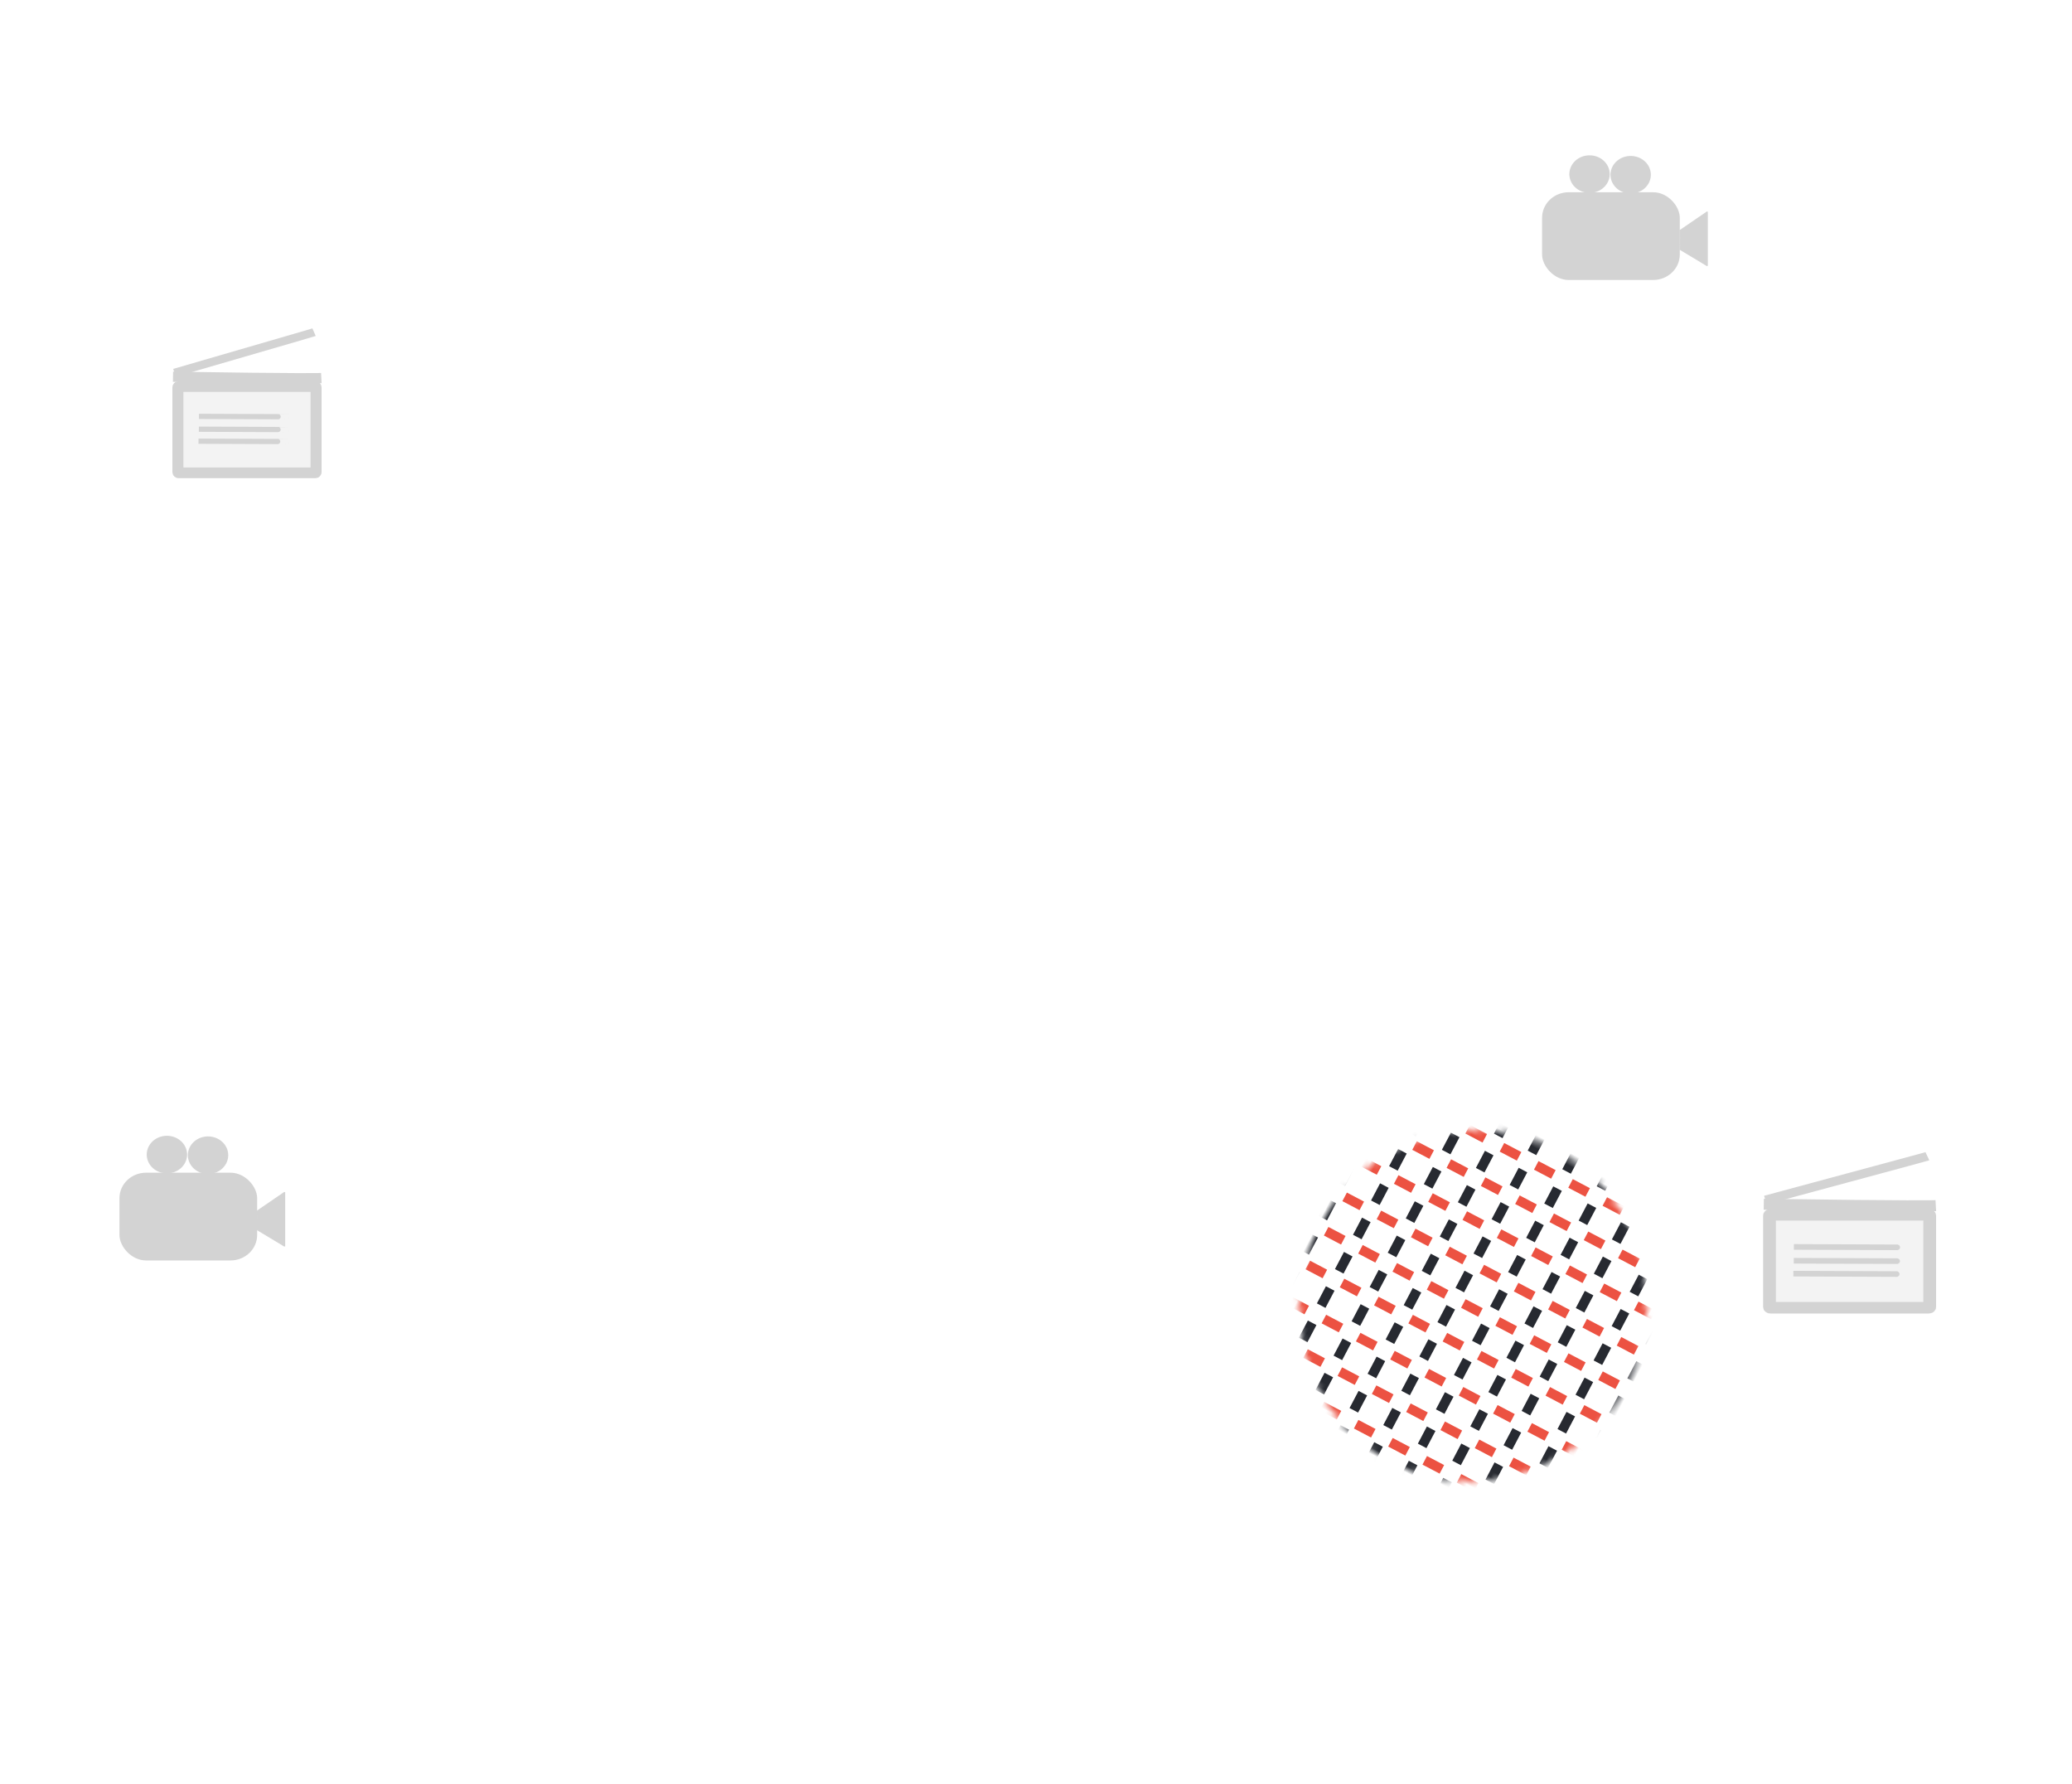 <?xml version="1.0" encoding="UTF-8" standalone="no"?>
<!-- Created with Inkscape (http://www.inkscape.org/) -->

<svg
   width="352mm"
   height="303mm"
   viewBox="0 0 352 303"
   version="1.1"
   id="svg8471"
   inkscape:version="1.2.2 (b0a8486541, 2022-12-01)"
   sodipodi:docname="main-page-bg.svg"
   xmlns:inkscape="http://www.inkscape.org/namespaces/inkscape"
   xmlns:sodipodi="http://sodipodi.sourceforge.net/DTD/sodipodi-0.dtd"
   xmlns:xlink="http://www.w3.org/1999/xlink"
   xmlns="http://www.w3.org/2000/svg"
   xmlns:svg="http://www.w3.org/2000/svg">
  <sodipodi:namedview
     id="namedview8473"
     pagecolor="#f7f7f7"
     bordercolor="#000000"
     borderopacity="0.25"
     inkscape:showpageshadow="true"
     inkscape:pageopacity="0"
     inkscape:pagecheckerboard="false"
     inkscape:deskcolor="#d1d1d1"
     inkscape:document-units="mm"
     showgrid="true"
     showborder="false"
     borderlayer="true"
     inkscape:zoom="0.64632685"
     inkscape:cx="518.31361"
     inkscape:cy="620.42912"
     inkscape:window-width="1920"
     inkscape:window-height="1007"
     inkscape:window-x="0"
     inkscape:window-y="0"
     inkscape:window-maximized="1"
     inkscape:current-layer="layer1" />
  <defs
     id="defs8468">
    <pattern
       inkscape:collect="always"
       xlink:href="#Checkerboardwhite"
       id="pattern2939"
       patternTransform="matrix(5.969,7.5944578e-8,-1.7388119e-8,6.035,142.998,-179.746)" />
    <pattern
       inkscape:collect="always"
       patternUnits="userSpaceOnUse"
       width="2"
       height="2"
       patternTransform="translate(0,0) scale(10,10)"
       id="Checkerboardwhite"
       inkscape:stockid="Checkerboard white">
      <rect
         style="fill:white;stroke:none"
         x="0"
         y="0"
         width="1"
         height="1"
         id="rect2036" />
      <rect
         style="fill:white;stroke:none"
         x="1"
         y="1"
         width="1"
         height="1"
         id="rect2038" />
    </pattern>
    <mask
       maskUnits="userSpaceOnUse"
       id="mask24985">
      <path
         style="display:inline;fill:#fffcfb;stroke:#000000;stroke-width:0.429;paint-order:fill markers stroke"
         d="M 78.096,122.327 A 23.259,23.663 0 0 1 58.211,148.974 23.259,23.663 0 0 1 32.01,128.756 23.259,23.663 0 0 1 51.871,102.091 23.259,23.663 0 0 1 78.091,122.284"
         id="path24987" />
    </mask>
    <mask
       maskUnits="userSpaceOnUse"
       id="mask43804">
      <path
         style="fill:#f3f3f3;fill-opacity:1;stroke:#d3d3d3;stroke-width:1.197;stroke-linejoin:bevel;stroke-dasharray:none;stroke-dashoffset:0;stroke-opacity:1;paint-order:fill markers stroke"
         id="path43806"
         sodipodi:type="arc"
         sodipodi:cx="235.92337"
         sodipodi:cy="43.210247"
         sodipodi:rx="11.692711"
         sodipodi:ry="14.573178"
         sodipodi:start="6.1473797"
         sodipodi:end="6.1455529"
         sodipodi:open="true"
         sodipodi:arc-type="arc"
         d="m 247.508,41.237 a 11.693,14.573 0 0 1 -9.997,16.411 11.693,14.573 0 0 1 -13.172,-12.452 11.693,14.573 0 0 1 9.985,-16.423 11.693,14.573 0 0 1 13.181,12.437" />
    </mask>
    <mask
       maskUnits="userSpaceOnUse"
       id="mask43804-8">
      <path
         style="fill:#f3f3f3;fill-opacity:1;stroke:#d3d3d3;stroke-width:1.197;stroke-linejoin:bevel;stroke-dasharray:none;stroke-dashoffset:0;stroke-opacity:1;paint-order:fill markers stroke"
         id="path43806-8"
         sodipodi:type="arc"
         sodipodi:cx="235.92337"
         sodipodi:cy="43.210247"
         sodipodi:rx="11.692711"
         sodipodi:ry="14.573178"
         sodipodi:start="6.1473797"
         sodipodi:end="6.1455529"
         sodipodi:open="true"
         sodipodi:arc-type="arc"
         d="m 247.508,41.237 a 11.693,14.573 0 0 1 -9.997,16.411 11.693,14.573 0 0 1 -13.172,-12.452 11.693,14.573 0 0 1 9.985,-16.423 11.693,14.573 0 0 1 13.181,12.437" />
    </mask>
    <mask
       maskUnits="userSpaceOnUse"
       id="mask3819">
      <path
         style="fill:#ffffff;stroke:#ec5242;stroke-width:0;stroke-dasharray:none;stroke-dashoffset:0;stroke-opacity:1"
         id="path3821"
         sodipodi:type="arc"
         sodipodi:cx="221.10599"
         sodipodi:cy="43.874062"
         sodipodi:rx="29.371313"
         sodipodi:ry="29.964098"
         sodipodi:start="6.1362509"
         sodipodi:end="6.1298623"
         sodipodi:open="true"
         sodipodi:arc-type="arc"
         d="M 250.161,39.487 A 29.371,29.964 0 0 1 225.453,73.508 29.371,29.964 0 0 1 192.065,48.356 29.371,29.964 0 0 1 216.667,14.254 29.371,29.964 0 0 1 250.133,39.298" />
    </mask>
  </defs>
  <g
     inkscape:label="Layer 1"
     inkscape:groupmode="layer"
     id="layer1"
     style="display:inline">
    <g
       id="g41847"
       transform="matrix(0.667,0,0,0.639,-33.887,172.645)">
      <rect
         style="fill:#d3d3d3;fill-opacity:1;stroke:#d3d3d3;stroke-width:0.539;stroke-linejoin:bevel;stroke-dasharray:none;stroke-dashoffset:0;stroke-opacity:1;paint-order:fill markers stroke"
         id="rect40151"
         width="34.534"
         height="22.784"
         x="81.5"
         y="41.79"
         ry="6.504" />
      <path
         style="fill:#d3d3d3;fill-opacity:1;stroke:#d3d3d3;stroke-width:0.539;stroke-linejoin:bevel;stroke-dasharray:none;stroke-dashoffset:0;stroke-opacity:1;paint-order:fill markers stroke"
         id="path40205"
         sodipodi:type="arc"
         sodipodi:cx="93.318146"
         sodipodi:cy="36.702034"
         sodipodi:rx="4.8709459"
         sodipodi:ry="4.7215228"
         sodipodi:start="6.1473797"
         sodipodi:end="6.1455529"
         sodipodi:open="true"
         sodipodi:arc-type="arc"
         d="m 98.144,36.063 a 4.871,4.722 0 0 1 -4.164,5.317 4.871,4.722 0 0 1 -5.487,-4.034 4.871,4.722 0 0 1 4.159,-5.321 4.871,4.722 0 0 1 5.491,4.029" />
      <path
         style="display:inline;fill:#d3d3d3;fill-opacity:1;stroke:#d3d3d3;stroke-width:0.539;stroke-linejoin:bevel;stroke-dasharray:none;stroke-dashoffset:0;stroke-opacity:1;paint-order:fill markers stroke"
         id="path40205-7"
         sodipodi:type="arc"
         sodipodi:cx="103.79359"
         sodipodi:cy="36.868"
         sodipodi:rx="4.8709459"
         sodipodi:ry="4.7215228"
         sodipodi:start="6.1473797"
         sodipodi:end="6.1455529"
         sodipodi:open="true"
         sodipodi:arc-type="arc"
         d="m 108.62,36.229 a 4.871,4.722 0 0 1 -4.164,5.317 4.871,4.722 0 0 1 -5.487,-4.034 4.871,4.722 0 0 1 4.159,-5.321 4.871,4.722 0 0 1 5.491,4.029" />
      <path
         id="rect40239"
         style="fill:#d3d3d3;stroke:#d3d3d3;stroke-width:0.278;stroke-linejoin:bevel;paint-order:fill markers stroke"
         d="m 116.392,51.667 6.916,-4.937 v 14.322 l -6.928,-4.347 z"
         sodipodi:nodetypes="ccccc" />
    </g>
    <g
       id="g43172"
       transform="matrix(0.72,0,0,0.7,-22.795,6.163)">
      <rect
         style="fill:#f3f3f3;fill-opacity:1;stroke:#d3d3d3;stroke-width:2.597;stroke-linejoin:bevel;stroke-dasharray:none;stroke-dashoffset:0;stroke-opacity:1;paint-order:fill markers stroke"
         id="rect42575"
         width="32.599"
         height="20.929"
         x="73.639"
         y="84.99"
         ry="0.151" />
      <path
         style="fill:#f3f3f3;fill-opacity:1;stroke:#d3d3d3;stroke-width:1.992;stroke-linejoin:bevel;stroke-dasharray:none;stroke-dashoffset:0;stroke-opacity:1;paint-order:fill markers stroke"
         d="M 72.818,81.658 C 105.405,71.947 105.764,71.795 105.764,71.795"
         id="path43017" />
      <path
         style="display:inline;fill:#f3f3f3;fill-opacity:1;stroke:#d3d3d3;stroke-width:2.471;stroke-linejoin:bevel;stroke-dasharray:none;stroke-dashoffset:0;stroke-opacity:1;paint-order:fill markers stroke"
         d="m 72.479,82.609 c 31.134,0.506 35,0.317 35,0.317"
         id="path43017-6"
         sodipodi:nodetypes="cc" />
      <path
         style="fill:#f3f3f3;fill-opacity:1;stroke:#d3d3d3;stroke-width:1.266;stroke-linejoin:bevel;stroke-dasharray:none;stroke-dashoffset:0;stroke-opacity:1;paint-order:fill markers stroke"
         d="m 78.601,92.222 c 21.373,0.091 21.295,0.091 21.295,0.091"
         id="path43059" />
      <path
         style="display:inline;fill:#f3f3f3;fill-opacity:1;stroke:#d3d3d3;stroke-width:1.266;stroke-linejoin:bevel;stroke-dasharray:none;stroke-dashoffset:0;stroke-opacity:1;paint-order:fill markers stroke"
         d="m 78.582,95.335 c 21.373,0.091 21.295,0.091 21.295,0.091"
         id="path43059-7" />
      <path
         style="display:inline;fill:#f3f3f3;fill-opacity:1;stroke:#d3d3d3;stroke-width:1.266;stroke-linejoin:bevel;stroke-dasharray:none;stroke-dashoffset:0;stroke-opacity:1;paint-order:fill markers stroke"
         d="m 78.494,98.241 c 21.373,0.091 21.295,0.091 21.295,0.091"
         id="path43059-3" />
    </g>
    <g
       id="g43172-6"
       style="display:inline"
       transform="matrix(0.835,0,0,0.754,364.83,132.581)">
      <g
         id="g1464"
         transform="translate(-150.552,12.82)">
        <rect
           style="fill:#f3f3f3;fill-opacity:1;stroke:#d3d3d3;stroke-width:2.597;stroke-linejoin:bevel;stroke-dasharray:none;stroke-dashoffset:0;stroke-opacity:1;paint-order:fill markers stroke"
           id="rect42575-5"
           width="32.599"
           height="20.929"
           x="73.639"
           y="84.99"
           ry="0.151" />
        <path
           style="fill:#f3f3f3;fill-opacity:1;stroke:#d3d3d3;stroke-width:1.992;stroke-linejoin:bevel;stroke-dasharray:none;stroke-dashoffset:0;stroke-opacity:1;paint-order:fill markers stroke"
           d="M 72.818,81.658 C 105.405,71.947 105.764,71.795 105.764,71.795"
           id="path43017-63" />
        <path
           style="display:inline;fill:#f3f3f3;fill-opacity:1;stroke:#d3d3d3;stroke-width:2.471;stroke-linejoin:bevel;stroke-dasharray:none;stroke-dashoffset:0;stroke-opacity:1;paint-order:fill markers stroke"
           d="m 72.479,82.609 c 31.134,0.506 35,0.317 35,0.317"
           id="path43017-6-9"
           sodipodi:nodetypes="cc" />
        <path
           style="fill:#f3f3f3;fill-opacity:1;stroke:#d3d3d3;stroke-width:1.266;stroke-linejoin:bevel;stroke-dasharray:none;stroke-dashoffset:0;stroke-opacity:1;paint-order:fill markers stroke"
           d="m 78.601,92.222 c 21.373,0.091 21.295,0.091 21.295,0.091"
           id="path43059-4" />
        <path
           style="display:inline;fill:#f3f3f3;fill-opacity:1;stroke:#d3d3d3;stroke-width:1.266;stroke-linejoin:bevel;stroke-dasharray:none;stroke-dashoffset:0;stroke-opacity:1;paint-order:fill markers stroke"
           d="m 78.582,95.335 c 21.373,0.091 21.295,0.091 21.295,0.091"
           id="path43059-7-8" />
        <path
           style="display:inline;fill:#f3f3f3;fill-opacity:1;stroke:#d3d3d3;stroke-width:1.266;stroke-linejoin:bevel;stroke-dasharray:none;stroke-dashoffset:0;stroke-opacity:1;paint-order:fill markers stroke"
           d="m 78.494,98.241 c 21.373,0.091 21.295,0.091 21.295,0.091"
           id="path43059-3-1" />
      </g>
    </g>
    <g
       id="g41847-2"
       transform="matrix(0.667,0,0,0.639,207.795,6.12)"
       style="display:inline">
      <rect
         style="fill:#d3d3d3;fill-opacity:1;stroke:#d3d3d3;stroke-width:0.539;stroke-linejoin:bevel;stroke-dasharray:none;stroke-dashoffset:0;stroke-opacity:1;paint-order:fill markers stroke"
         id="rect40151-9"
         width="34.534"
         height="22.784"
         x="81.5"
         y="41.79"
         ry="6.504" />
      <path
         style="fill:#d3d3d3;fill-opacity:1;stroke:#d3d3d3;stroke-width:0.539;stroke-linejoin:bevel;stroke-dasharray:none;stroke-dashoffset:0;stroke-opacity:1;paint-order:fill markers stroke"
         id="path40205-3"
         sodipodi:type="arc"
         sodipodi:cx="93.318146"
         sodipodi:cy="36.702034"
         sodipodi:rx="4.8709459"
         sodipodi:ry="4.7215228"
         sodipodi:start="6.1473797"
         sodipodi:end="6.1455529"
         sodipodi:open="true"
         sodipodi:arc-type="arc"
         d="m 98.144,36.063 a 4.871,4.722 0 0 1 -4.164,5.317 4.871,4.722 0 0 1 -5.487,-4.034 4.871,4.722 0 0 1 4.159,-5.321 4.871,4.722 0 0 1 5.491,4.029" />
      <path
         style="display:inline;fill:#d3d3d3;fill-opacity:1;stroke:#d3d3d3;stroke-width:0.539;stroke-linejoin:bevel;stroke-dasharray:none;stroke-dashoffset:0;stroke-opacity:1;paint-order:fill markers stroke"
         id="path40205-7-9"
         sodipodi:type="arc"
         sodipodi:cx="103.79359"
         sodipodi:cy="36.868"
         sodipodi:rx="4.8709459"
         sodipodi:ry="4.7215228"
         sodipodi:start="6.1473797"
         sodipodi:end="6.1455529"
         sodipodi:open="true"
         sodipodi:arc-type="arc"
         d="m 108.62,36.229 a 4.871,4.722 0 0 1 -4.164,5.317 4.871,4.722 0 0 1 -5.487,-4.034 4.871,4.722 0 0 1 4.159,-5.321 4.871,4.722 0 0 1 5.491,4.029" />
      <path
         id="rect40239-0"
         style="fill:#d3d3d3;stroke:#d3d3d3;stroke-width:0.278;stroke-linejoin:bevel;paint-order:fill markers stroke"
         d="m 116.392,51.667 6.916,-4.937 v 14.322 l -6.928,-4.347 z"
         sodipodi:nodetypes="ccccc" />
    </g>
    <rect
       style="fill:url(#pattern2939);fill-opacity:1;stroke:#d3d3d3;stroke-width:0;stroke-dasharray:none;stroke-opacity:1;paint-order:fill markers stroke"
       id="rect418"
       width="27.671"
       height="25.37"
       x="269.668"
       y="-153.957"
       transform="matrix(0.713,0.702,-0.777,0.63,0,0)" />
    <g
       id="g3964"
       transform="rotate(27.733,-124.653,191.806)">
      <g
         id="g3939">
        <g
           id="g3915">
          <g
             id="g3813"
             mask="url(#mask3819)">
            <path
               style="fill:#ffffff;stroke:#272a31;stroke-width:1.646;stroke-dasharray:3.292;stroke-dashoffset:0"
               d="m 191.613,12.95 -0.037,72.234"
               id="path1949" />
            <path
               style="display:inline;fill:#ffffff;stroke:#272a31;stroke-width:1.646;stroke-dasharray:3.292;stroke-dashoffset:0"
               d="m 198.304,13.064 -0.037,72.234"
               id="path1949-9" />
            <path
               style="display:inline;fill:#ffffff;stroke:#272a31;stroke-width:1.646;stroke-dasharray:3.292;stroke-dashoffset:0"
               d="m 204.943,13.018 -0.037,72.234"
               id="path1949-3" />
            <path
               style="display:inline;fill:#ffffff;stroke:#272a31;stroke-width:1.646;stroke-dasharray:3.292;stroke-dashoffset:0"
               d="m 211.492,13.052 -0.037,72.234"
               id="path1949-60" />
            <path
               style="display:inline;fill:#ffffff;stroke:#272a31;stroke-width:1.646;stroke-dasharray:3.292;stroke-dashoffset:0"
               d="m 217.909,12.94 -0.037,72.234"
               id="path1949-62" />
            <path
               style="display:inline;fill:#ffffff;stroke:#272a31;stroke-width:1.646;stroke-dasharray:3.292;stroke-dashoffset:0"
               d="m 224.577,12.998 -0.037,72.234"
               id="path1949-61" />
            <path
               style="display:inline;fill:#ffffff;stroke:#272a31;stroke-width:1.646;stroke-dasharray:3.292;stroke-dashoffset:0"
               d="m 231.099,12.841 -0.037,72.234"
               id="path1949-8" />
            <path
               style="display:inline;fill:#ffffff;stroke:#272a31;stroke-width:1.646;stroke-dasharray:3.292;stroke-dashoffset:0"
               d="m 237.589,13.046 -0.037,72.234"
               id="path1949-7" />
            <path
               style="display:inline;fill:#ffffff;stroke:#272a31;stroke-width:1.646;stroke-dasharray:3.292;stroke-dashoffset:0"
               d="m 244.413,12.935 -0.037,72.234"
               id="path1949-92" />
            <path
               style="display:inline;fill:#ffffff;stroke:#272a31;stroke-width:1.646;stroke-dasharray:3.292;stroke-dashoffset:0"
               d="m 250.904,12.96 -0.037,72.234"
               id="path1949-0" />
            <path
               style="display:inline;fill:#ffffff;stroke:#ec5242;stroke-width:1.646;stroke-dasharray:3.292;stroke-dashoffset:0;stroke-opacity:1"
               d="m 255.745,17.789 -72.234,-0.037"
               id="path1949-6" />
            <path
               style="display:inline;fill:#ffffff;stroke:#ec5242;stroke-width:1.646;stroke-dasharray:3.292;stroke-dashoffset:0;stroke-opacity:1"
               d="m 255.63,24.441 -72.234,-0.037"
               id="path1949-6-7" />
            <path
               style="display:inline;fill:#ffffff;stroke:#ec5242;stroke-width:1.646;stroke-dasharray:3.292;stroke-dashoffset:0;stroke-opacity:1"
               d="m 255.553,30.994 -72.234,-0.037"
               id="path1949-6-5" />
            <path
               style="display:inline;fill:#ffffff;stroke:#ec5242;stroke-width:1.646;stroke-dasharray:3.292;stroke-dashoffset:0;stroke-opacity:1"
               d="m 255.757,37.683 -72.234,-0.037"
               id="path1949-6-3" />
            <path
               style="display:inline;fill:#ffffff;stroke:#ec5242;stroke-width:1.646;stroke-dasharray:3.292;stroke-dashoffset:0;stroke-opacity:1"
               d="m 255.697,44.313 -72.234,-0.037"
               id="path1949-6-56" />
            <path
               style="display:inline;fill:#ffffff;stroke:#ec5242;stroke-width:1.646;stroke-dasharray:3.292;stroke-dashoffset:0;stroke-opacity:1"
               d="m 255.591,50.839 -72.234,-0.037"
               id="path1949-6-2" />
            <path
               style="display:inline;fill:#ffffff;stroke:#ec5242;stroke-width:1.646;stroke-dasharray:3.292;stroke-dashoffset:0;stroke-opacity:1"
               d="m 255.711,57.691 -72.234,-0.037"
               id="path1949-6-9" />
            <path
               style="display:inline;fill:#ffffff;stroke:#ec5242;stroke-width:1.646;stroke-dasharray:3.292;stroke-dashoffset:0;stroke-opacity:1"
               d="m 255.68,64.329 -72.234,-0.037"
               id="path1949-6-1" />
            <path
               style="display:inline;fill:#ffffff;stroke:#ec5242;stroke-width:1.646;stroke-dasharray:3.292;stroke-dashoffset:0;stroke-opacity:1"
               d="m 255.706,70.943 -72.234,-0.037"
               id="path1949-6-27" />
            <path
               style="display:inline;fill:#ffffff;stroke:#ec5242;stroke-width:1.646;stroke-dasharray:3.292;stroke-dashoffset:0;stroke-opacity:1"
               d="m 255.568,77.413 -72.234,-0.037"
               id="path1949-6-0" />
          </g>
        </g>
      </g>
    </g>
  </g>
</svg>
